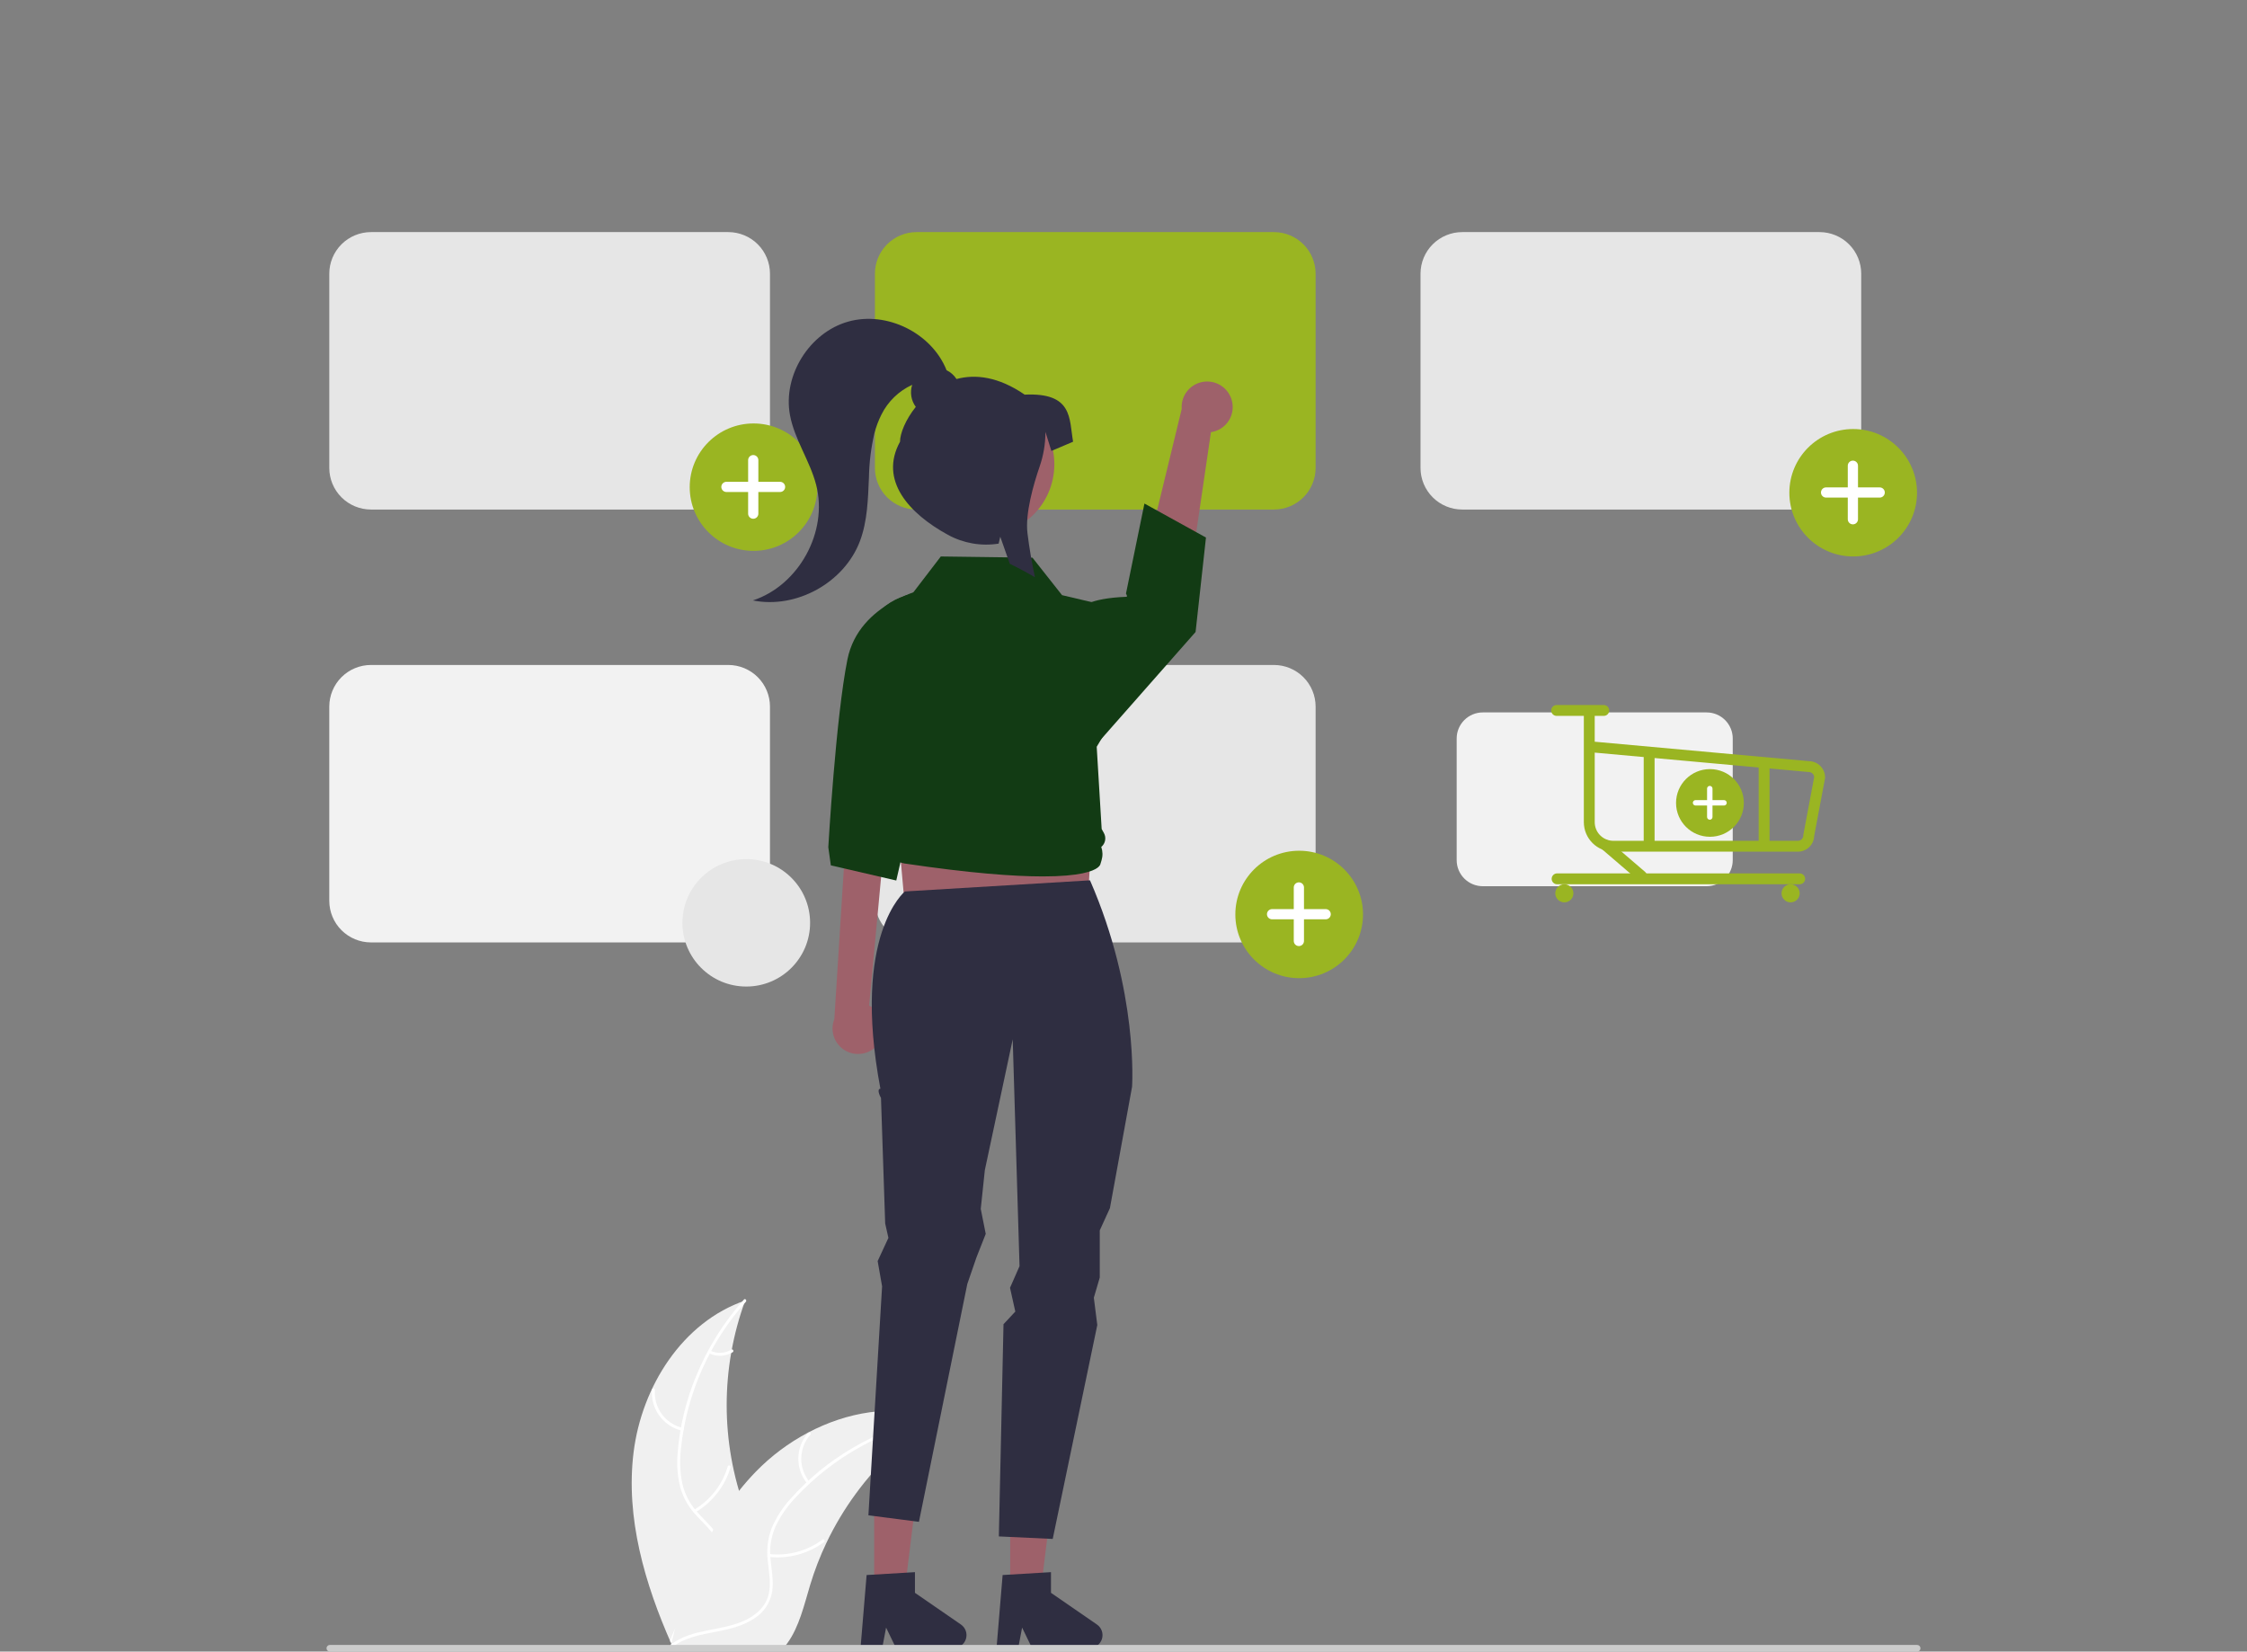 <?xml version="1.0" encoding="UTF-8"?>
<svg fill="none" viewBox="0 0 1068 785" xmlns="http://www.w3.org/2000/svg">
<rect x="0" y="0" width="1068" height="785" fill="#808080" stroke="none"/>
<g clip-path="url(#a)">
<path d="m301.15 690.21c3.887-31.192 23.254-61.925 53.058-72.075-11.754 32.105-11.751 67.325 7e-3 99.428 4.58 12.364 10.964 25.641 6.656 38.102-2.681 7.754-9.237 13.687-16.567 17.396-7.329 3.709-15.464 5.477-23.497 7.21l-1.581 1.305c-12.751-28.74-21.962-60.174-18.076-91.366z" fill="#F0F0F0"/>
<path d="m354.51 618.72c-17.356 19.411-28.144 43.786-30.83 69.665-0.678 5.56-0.473 11.193 0.607 16.69 1.226 5.321 3.856 10.217 7.618 14.18 3.434 3.766 7.383 7.221 9.84 11.754 1.223 2.338 1.937 4.909 2.095 7.543 0.158 2.633-0.244 5.271-1.179 7.739-2.169 6.209-6.444 11.271-10.797 16.075-4.833 5.335-9.938 10.799-11.993 17.872-0.249 0.857-1.566 0.421-1.318-0.435 3.575-12.304 15.542-19.293 21.249-30.376 2.663-5.171 3.781-11.175 1.284-16.634-2.183-4.773-6.252-8.339-9.762-12.122-3.727-3.812-6.462-8.478-7.967-13.588-1.356-5.425-1.779-11.04-1.248-16.606 0.995-12.549 3.96-24.864 8.788-36.494 5.435-13.304 13.111-25.581 22.695-36.301 0.593-0.664 1.507 0.379 0.918 1.038z" fill="#fff"/>
<path d="m324.05 680c-4.289-1.039-8.068-3.566-10.663-7.13-2.594-3.564-3.835-7.932-3.5-12.324 0.015-0.179 0.099-0.345 0.235-0.463 0.135-0.119 0.311-0.18 0.491-0.171s0.349 0.088 0.472 0.219 0.191 0.304 0.188 0.484c-0.319 4.09 0.837 8.158 3.26 11.472 2.423 3.313 5.952 5.653 9.952 6.598 0.869 0.206 0.429 1.52-0.435 1.315z" fill="#fff"/>
<path d="m329.91 717.58c7.746-4.617 13.465-11.977 16.015-20.615 0.252-0.856 1.57-0.421 1.318 0.434-2.671 8.984-8.637 16.632-16.708 21.418-0.77 0.456-1.39-0.784-0.625-1.237z" fill="#fff"/>
<path d="m337.62 641.99c1.575 0.748 3.312 1.093 5.054 1.004 1.742-0.088 3.435-0.607 4.927-1.509 0.763-0.466 1.382 0.775 0.624 1.237-1.653 0.99-3.523 1.56-5.447 1.662-1.925 0.102-3.845-0.268-5.593-1.078-0.171-0.063-0.312-0.188-0.394-0.35-0.082-0.163-0.099-0.351-0.048-0.525 0.059-0.174 0.184-0.318 0.348-0.4 0.164-0.083 0.354-0.097 0.529-0.041z" fill="#fff"/>
<path d="m445.06 673.84c-0.468 0.304-0.937 0.608-1.406 0.924-6.276 4.119-12.207 8.741-17.734 13.819-0.434 0.386-0.867 0.784-1.289 1.181-13.185 12.377-23.953 27.089-31.756 43.389-3.1 6.489-5.7 13.204-7.779 20.086-2.87 9.506-5.224 20.04-10.906 27.815-0.583 0.818-1.217 1.599-1.897 2.339h-51.343c-0.117-0.059-0.234-0.105-0.351-0.164l-2.05 0.094c0.082-0.363 0.175-0.737 0.258-1.099 0.047-0.211 0.105-0.421 0.152-0.632 0.035-0.14 0.07-0.28 0.094-0.409 0.011-0.047 0.023-0.093 0.035-0.129 0.023-0.128 0.059-0.245 0.082-0.362 0.515-2.093 1.046-4.186 1.593-6.279 0-0.011 0-0.011 0.012-0.023 4.012-15.987 9.91-31.443 17.571-46.043 0.234-0.432 0.468-0.877 0.726-1.309 3.547-6.463 7.618-12.626 12.171-18.427 2.503-3.168 5.166-6.208 7.977-9.108 7.279-7.478 15.691-13.767 24.927-18.637 18.415-9.704 39.734-13.422 59.414-7.494 0.503 0.152 0.996 0.304 1.499 0.468z" fill="#F0F0F0"/>
<path d="m444.94 674.5c-25.567 5.068-48.883 18.048-66.638 37.096-3.895 4.033-7.129 8.654-9.583 13.692-2.231 4.985-3.084 10.475-2.471 15.9 0.47 5.07 1.54 10.201 0.767 15.297-0.434 2.603-1.415 5.084-2.878 7.282-1.462 2.198-3.374 4.062-5.609 5.471-5.477 3.654-11.944 5.126-18.318 6.347-7.077 1.355-14.449 2.65-20.356 7.062-0.715 0.535-1.505-0.605-0.79-1.139 10.276-7.676 24.047-6.065 35.289-11.484 5.246-2.529 9.76-6.651 11.059-12.51 1.136-5.123 0.038-10.416-0.482-15.545-0.676-5.284-0.046-10.652 1.835-15.637 2.189-5.146 5.239-9.884 9.02-14.009 8.364-9.422 18.161-17.473 29.03-23.858 12.365-7.356 25.9-12.546 40.018-15.346 0.874-0.173 0.975 1.209 0.107 1.381z" fill="#fff"/>
<path d="m383.66 705.12c-2.797-3.407-4.29-7.696-4.212-12.1s1.722-8.638 4.639-11.944c0.592-0.667 1.658 0.221 1.065 0.889-2.722 3.073-4.253 7.017-4.317 11.118-0.064 4.102 1.342 8.091 3.966 11.248 0.57 0.687-0.575 1.472-1.141 0.789z" fill="#fff"/>
<path d="m365.67 738.64c8.97 0.969 17.976-1.472 25.222-6.837 0.718-0.532 1.507 0.608 0.791 1.139-7.552 5.568-16.929 8.09-26.261 7.061-0.889-0.099-0.636-1.461 0.248-1.363z" fill="#fff"/>
<path d="m417.42 682.93c0.807 1.543 1.986 2.863 3.43 3.839s3.109 1.58 4.844 1.755c0.89 0.087 0.637 1.45-0.248 1.363-1.916-0.203-3.754-0.871-5.352-1.946-1.598-1.076-2.908-2.525-3.815-4.222-0.099-0.153-0.136-0.338-0.103-0.517 0.032-0.179 0.132-0.339 0.278-0.447 0.152-0.104 0.338-0.143 0.519-0.111 0.181 0.033 0.342 0.136 0.447 0.286z" fill="#fff"/>
<path d="m346.17 242.18h-169.86c-5.25-6e-3 -10.282-2.09-13.994-5.794-3.711-3.705-5.799-8.728-5.805-13.968v-92.342c6e-3 -5.239 2.094-10.262 5.805-13.967 3.712-3.704 8.745-5.788 13.994-5.794h169.86c5.249 6e-3 10.282 2.09 13.994 5.794 3.711 3.705 5.799 8.728 5.805 13.967v92.342c-6e-3 5.24-2.093 10.263-5.805 13.968-3.712 3.704-8.744 5.788-13.994 5.794z" fill="#E6E6E6"/>
<path d="m605.51 242.18h-169.86c-5.25-6e-3 -10.282-2.09-13.994-5.794-3.712-3.705-5.799-8.728-5.805-13.968v-92.342c6e-3 -5.239 2.094-10.262 5.805-13.967 3.712-3.704 8.745-5.788 13.994-5.794h169.86c5.249 6e-3 10.282 2.09 13.994 5.794 3.711 3.705 5.799 8.728 5.805 13.967v92.342c-6e-3 5.24-2.094 10.263-5.805 13.968-3.712 3.704-8.744 5.788-13.994 5.794z" fill="#9AB522"/>
<path d="m864.84 242.18h-169.87c-5.249-6e-3 -10.282-2.09-13.993-5.794-3.712-3.705-5.8-8.728-5.806-13.968v-92.342c6e-3 -5.239 2.094-10.262 5.806-13.967 3.711-3.704 8.744-5.788 13.993-5.794h169.87c5.249 6e-3 10.281 2.09 13.993 5.794 3.712 3.705 5.8 8.728 5.806 13.967v92.342c-6e-3 5.24-2.094 10.263-5.806 13.968-3.712 3.704-8.744 5.788-13.993 5.794z" fill="#E6E6E6"/>
<path d="m346.17 447.93h-169.86c-5.25-6e-3 -10.282-2.09-13.994-5.795-3.711-3.705-5.799-8.728-5.805-13.967v-92.343c6e-3 -5.239 2.094-10.262 5.805-13.966 3.712-3.705 8.745-5.789 13.994-5.795h169.86c5.249 6e-3 10.282 2.09 13.994 5.795 3.711 3.704 5.799 8.727 5.805 13.966v92.343c-6e-3 5.239-2.093 10.262-5.805 13.967s-8.744 5.789-13.994 5.795z" fill="#F2F2F2"/>
<path d="m605.51 447.93h-169.86c-5.25-6e-3 -10.282-2.09-13.994-5.795s-5.799-8.728-5.805-13.967v-92.343c6e-3 -5.239 2.094-10.262 5.805-13.966 3.712-3.705 8.745-5.789 13.994-5.795h169.86c5.249 6e-3 10.282 2.09 13.994 5.795 3.711 3.704 5.799 8.727 5.805 13.966v92.343c-6e-3 5.239-2.094 10.262-5.805 13.967-3.712 3.705-8.744 5.789-13.994 5.795z" fill="#E6E6E6"/>
<path d="m617.5 464.92c16.755 0 30.338-13.558 30.338-30.282 0-16.723-13.583-30.281-30.338-30.281-16.756 0-30.339 13.558-30.339 30.281 0 16.724 13.583 30.282 30.339 30.282z" fill="#9AB522"/>
<path d="m630.1 432.1h-10.315v-10.296c0-0.318-0.063-0.633-0.185-0.927s-0.301-0.561-0.526-0.786c-0.226-0.225-0.493-0.404-0.788-0.525-0.294-0.122-0.61-0.185-0.928-0.185-0.319 0-0.635 0.063-0.929 0.185-0.295 0.121-0.562 0.3-0.788 0.525-0.225 0.225-0.404 0.492-0.526 0.786s-0.185 0.609-0.185 0.927v10.296h-10.315c-0.319 0-0.634 0.062-0.929 0.184-0.294 0.122-0.562 0.3-0.787 0.525s-0.404 0.492-0.526 0.786-0.185 0.609-0.185 0.927 0.063 0.633 0.185 0.927 0.301 0.561 0.526 0.786 0.493 0.404 0.787 0.526c0.295 0.121 0.61 0.184 0.929 0.184h10.315v10.296c0 0.318 0.063 0.633 0.185 0.927s0.301 0.561 0.526 0.786c0.226 0.225 0.493 0.403 0.788 0.525 0.294 0.122 0.61 0.184 0.929 0.184 0.643 0 1.261-0.255 1.716-0.709 0.455-0.455 0.711-1.071 0.711-1.713v-10.296h10.315c0.318 0 0.634-0.063 0.929-0.185 0.294-0.121 0.562-0.3 0.787-0.525s0.404-0.492 0.526-0.786 0.185-0.609 0.185-0.927-0.063-0.633-0.185-0.927-0.301-0.561-0.526-0.786-0.493-0.403-0.787-0.525c-0.295-0.122-0.61-0.184-0.929-0.184z" fill="#fff"/>
<path d="m880.82 264.48c16.756 0 30.339-13.557 30.339-30.281s-13.583-30.281-30.339-30.281c-16.755 0-30.338 13.557-30.338 30.281s13.583 30.281 30.338 30.281z" fill="#9AB522"/>
<path d="m893.42 231.66h-10.315v-10.296c0-0.318-0.062-0.633-0.184-0.927s-0.301-0.561-0.527-0.786c-0.225-0.225-0.492-0.403-0.787-0.525-0.294-0.122-0.61-0.184-0.929-0.184s-0.634 0.062-0.929 0.184c-0.294 0.122-0.562 0.3-0.787 0.525-0.226 0.225-0.404 0.492-0.526 0.786s-0.185 0.609-0.185 0.927v10.296h-10.315c-0.319 0-0.635 0.063-0.929 0.184-0.294 0.122-0.562 0.301-0.787 0.526-0.226 0.225-0.405 0.492-0.527 0.786-0.122 0.293-0.184 0.609-0.184 0.927s0.062 0.633 0.184 0.927 0.301 0.561 0.527 0.786c0.225 0.225 0.493 0.403 0.787 0.525s0.61 0.184 0.929 0.184h10.315v10.296c0 0.318 0.063 0.633 0.185 0.927s0.301 0.561 0.526 0.786 0.493 0.403 0.787 0.525c0.295 0.122 0.611 0.185 0.929 0.185 0.644 0 1.261-0.256 1.717-0.71 0.455-0.454 0.71-1.07 0.71-1.713v-10.296h10.315c0.319 0 0.635-0.062 0.929-0.184 0.295-0.122 0.562-0.3 0.788-0.525 0.225-0.225 0.404-0.492 0.526-0.786s0.185-0.609 0.185-0.927c0-0.319-0.063-0.634-0.185-0.928-0.122-0.293-0.301-0.561-0.526-0.785-0.226-0.225-0.493-0.404-0.788-0.526-0.294-0.121-0.61-0.184-0.929-0.184z" fill="#fff"/>
<path d="m358.16 261.83c16.756 0 30.339-13.557 30.339-30.281s-13.583-30.281-30.339-30.281c-16.755 0-30.338 13.557-30.338 30.281s13.583 30.281 30.338 30.281z" fill="#9AB522"/>
<path d="m370.76 229h-10.315v-10.295c0-0.319-0.062-0.634-0.184-0.928s-0.301-0.561-0.527-0.786c-0.225-0.225-0.492-0.403-0.787-0.525-0.294-0.121-0.61-0.184-0.929-0.184s-0.634 0.063-0.929 0.184c-0.294 0.122-0.562 0.3-0.787 0.525-0.226 0.225-0.404 0.492-0.526 0.786s-0.185 0.609-0.185 0.928v10.295h-10.315c-0.319 0-0.635 0.063-0.929 0.185-0.295 0.121-0.562 0.3-0.787 0.525-0.226 0.225-0.405 0.492-0.527 0.786s-0.184 0.609-0.184 0.927c0 0.642 0.255 1.259 0.71 1.713 0.456 0.454 1.073 0.709 1.717 0.709h10.315v10.296c0 0.318 0.063 0.633 0.185 0.927s0.3 0.561 0.526 0.786c0.225 0.225 0.493 0.404 0.787 0.525 0.295 0.122 0.61 0.185 0.929 0.185s0.635-0.063 0.929-0.185c0.294-0.121 0.562-0.3 0.787-0.525 0.226-0.225 0.405-0.492 0.527-0.786s0.184-0.609 0.184-0.927v-10.296h10.315c0.319 0 0.635-0.062 0.929-0.184 0.295-0.122 0.562-0.3 0.788-0.525 0.225-0.225 0.404-0.492 0.526-0.786s0.185-0.609 0.185-0.927c0-0.643-0.256-1.259-0.711-1.713-0.455-0.455-1.073-0.71-1.717-0.71z" fill="#fff"/>
<path d="m585.3 189.71c0.553 1.671 0.733 3.443 0.526 5.191s-0.795 3.429-1.723 4.926c-0.928 1.496-2.174 2.771-3.649 3.735-1.476 0.964-3.145 1.593-4.89 1.844l-14.029 95.575-23.012-11.218 23.146-95.402c-0.227-2.954 0.64-5.89 2.436-8.249s4.397-3.979 7.31-4.553c2.912-0.573 5.935-0.06 8.494 1.442 2.559 1.503 4.477 3.889 5.391 6.709z" fill="#9E616A"/>
<path d="m417.75 495.82c1.024-1.433 1.722-3.072 2.043-4.803s0.257-3.511-0.185-5.214c-0.443-1.704-1.255-3.29-2.378-4.647-1.123-1.356-2.531-2.451-4.124-3.206l9.464-101.66-19.822 10.142-6.19 97.964c-1.093 2.755-1.136 5.815-0.12 8.599 1.016 2.785 3.02 5.1 5.632 6.509 2.612 1.408 5.651 1.811 8.541 1.132 2.89-0.678 5.43-2.391 7.139-4.814z" fill="#9E616A"/>
<path d="m431.29 444.4 85.064-3.265 4.907-88.168h-98.15l8.179 91.433z" fill="#9E616A"/>
<path d="m415.5 755.77 14.536-1e-3 6.914-55.96h-21.453l3e-3 55.961z" fill="#9E616A"/>
<path d="m411.9 748.61 22.978-1.369v9.826l21.846 15.059c1.079 0.744 1.892 1.813 2.319 3.05 0.428 1.237 0.448 2.578 0.058 3.828s-1.171 2.342-2.227 3.117c-1.056 0.776-2.333 1.194-3.645 1.194h-27.356l-4.715-9.719-1.841 9.719h-10.315l2.898-34.705z" fill="#2F2E41"/>
<path d="m480.16 755.77 14.536-1e-3 6.914-55.96h-21.453l3e-3 55.961z" fill="#9E616A"/>
<path d="m430.11 423.7s-25.451 20.509-11.654 93.753c-2.101 0.25 0.278 4.384 0.278 4.384l1.991 59.679 1.538 6.84-5.115 11.037 2.109 11.992-6.501 108.84 24.015 3.1 22.981-113.02 4.377-12.707 4.39-11.138-2.368-11.877 1.942-18.435 13.249-62.161 3.243 107.81-4.526 10.292 2.519 11.299-5.611 5.997-2.218 100.87 25.607 1.196 21.187-101.68-1.643-12.977 2.819-9.594v-22.411l4.828-10.577 10.525-57.673s3.175-45.076-19.991-98.121l-87.971 5.29z" fill="#2F2E41"/>
<path d="m440.48 279.69s-32.147 6.346-37.686 33.71c-5.539 27.363-9.103 89.285-9.103 89.285l1.213 8.624 31.096 7.196 19.848-86.763-5.368-52.052z" fill="#123B14"/>
<path d="m513.85 288.92s3.258-4.558 21.506-5.261c0.751-0.029-0.179-1.516-0.179-1.516l8.776-42.813 29.246 16.161-4.937 44.884-48.058 54.558-6.354-66.013z" fill="#123B14"/>
<path d="m495.62 416.56c-13.768 1e-3 -34.493-1.516-65.692-6.139-2.01-0.302-3.87-1.238-5.309-2.671-1.439-1.432-2.381-3.287-2.689-5.292-1.019-1.074-1.682-2.434-1.899-3.897s0.023-2.958 0.687-4.28l0.029-0.057-0.707-0.831c-1.094-1.282-1.736-2.886-1.829-4.567s0.369-3.346 1.314-4.74l-9.662-68.992c-0.981-6.852 0.52-13.827 4.233-19.672 3.712-5.846 9.392-10.177 16.019-12.215l3.567-1.108 13.488-17.61 0.266 3e-3 43.304 0.575 14.053 17.812 22.716 5.346 0.059 0.345 5.274 30.416c2.743 15.82-3.548 22.043-11.578 35.955l2.357 39.072 1.069 1.939c0.594 1.073 0.793 2.32 0.562 3.524-0.23 1.204-0.874 2.29-1.822 3.07 0.716 2.044 0.765 4.262 0.139 6.335l-0.555 1.833c1e-3 0.052-0.147 0.797-1.347 1.706-2.162 1.64-8.372 4.14-26.047 4.14z" fill="#123B14"/>
<path d="m476.55 748.61 22.978-1.369v9.826l21.846 15.059c1.079 0.744 1.892 1.813 2.32 3.05 0.427 1.237 0.447 2.578 0.057 3.828s-1.17 2.342-2.227 3.117c-1.056 0.776-2.333 1.194-3.644 1.194h-27.356l-4.716-9.719-1.841 9.719h-10.314l2.897-34.705z" fill="#2F2E41"/>
<path d="m500.69 226.11c3.003-18.473-9.565-35.877-28.073-38.875-18.507-2.998-35.944 9.547-38.948 28.019-3.003 18.473 9.566 35.877 28.073 38.875 18.507 2.997 35.944-9.547 38.948-28.019z" fill="#9E616A"/>
<path d="m487.03 187.57c-12.443-8.541-23.4-9.842-32.401-7.419-1.167-1.802-2.803-3.252-4.733-4.195-7.02-17.655-28.383-28.257-46.716-23.103-18.452 5.187-31.184 25.588-27.712 44.405 2.152 11.664 9.507 21.765 12.465 33.251 5.726 22.236-8.243 47.708-30.096 54.876 20.691 4.146 43.466-8.468 50.889-28.186 3.605-9.577 3.822-20.034 4.281-30.255 0.12-7.054 0.986-14.077 2.583-20.95 0.793-3.084 1.913-6.074 3.341-8.921 3.11-6.257 8.277-11.26 14.637-14.174-0.57 1.758-0.712 3.626-0.416 5.45 0.297 1.824 1.023 3.552 2.12 5.04-4.852 6.067-7.493 12.628-7.493 16.557-10.08 18.388 4.334 34.183 22.758 44.244 7.348 4.034 15.833 5.51 24.115 4.196l0.771-3.284 1.044 2.958 3.486 9.918c4.022 1.941 8.008 4.07 11.96 6.385-1.501-7.037-2.716-14.061-3.552-20.929-1.157-9.348 2.877-23.264 5.787-31.727 1.804-5.215 2.73-10.693 2.74-16.211v-0.241l2.833 9.083 10.315-4.392c-1.919-10.986 0-23.457-23.006-22.376z" fill="#2F2E41"/>
<path d="m911.23 785h-754.46c-0.418-2e-3 -0.819-0.169-1.114-0.466-0.295-0.296-0.461-0.697-0.461-1.114 0-0.418 0.166-0.819 0.461-1.115s0.696-0.464 1.114-0.466h754.46c0.419 2e-3 0.82 0.17 1.115 0.466s0.461 0.697 0.461 1.115c0 0.417-0.166 0.818-0.461 1.114-0.295 0.297-0.696 0.464-1.115 0.466z" fill="#ccc"/>
<path d="m354.7 468.9c16.756 0 30.339-13.557 30.339-30.281s-13.583-30.282-30.339-30.282c-16.755 0-30.338 13.558-30.338 30.282s13.583 30.281 30.338 30.281z" fill="#E6E6E6"/>
<path d="m811.17 421.22h-106.41c-3.288-4e-3 -6.441-1.31-8.766-3.631s-3.633-5.467-3.637-8.749v-57.847c4e-3 -3.283 1.312-6.429 3.637-8.75s5.478-3.626 8.766-3.63h106.41c3.289 4e-3 6.441 1.309 8.766 3.63 2.326 2.321 3.634 5.467 3.637 8.749v57.848c-3e-3 3.282-1.311 6.428-3.636 8.749-2.326 2.321-5.478 3.627-8.767 3.631z" fill="#F2F2F2"/>
<path d="m812.74 397.72c8.898 0 16.112-7.2 16.112-16.081s-7.214-16.081-16.112-16.081-16.111 7.2-16.111 16.081 7.213 16.081 16.111 16.081z" fill="#9AB522"/>
<path d="m819.43 380.29h-5.478v-5.468c0-0.169-0.034-0.336-0.098-0.492-0.065-0.156-0.16-0.298-0.28-0.418-0.119-0.119-0.262-0.214-0.418-0.278-0.156-0.065-0.324-0.098-0.493-0.098-0.342 0-0.67 0.135-0.912 0.376-0.241 0.242-0.377 0.569-0.377 0.91v5.468h-5.478c-0.342 0-0.67 0.135-0.912 0.377-0.241 0.241-0.377 0.568-0.377 0.909 0 0.169 0.033 0.337 0.098 0.493s0.16 0.298 0.279 0.417c0.12 0.12 0.262 0.214 0.419 0.279 0.156 0.065 0.324 0.098 0.493 0.098h5.478v5.467c0 0.169 0.033 0.337 0.098 0.493s0.16 0.298 0.279 0.417c0.12 0.12 0.262 0.214 0.419 0.279 0.156 0.065 0.324 0.098 0.493 0.098 0.342 0 0.669-0.136 0.911-0.377s0.378-0.568 0.378-0.91v-5.467h5.478c0.342 0 0.669-0.136 0.911-0.377s0.378-0.568 0.378-0.91c0-0.169-0.034-0.336-0.098-0.492-0.065-0.156-0.16-0.298-0.28-0.417-0.119-0.12-0.262-0.215-0.418-0.279-0.156-0.065-0.324-0.098-0.493-0.098z" fill="#fff"/>
<path d="m854.53 404.8h-87.692c-3.722-4e-3 -7.291-1.481-9.923-4.108-2.631-2.627-4.112-6.188-4.116-9.903v-52.247c1e-3 -0.684 0.275-1.339 0.76-1.822 0.484-0.483 1.141-0.754 1.826-0.754s1.342 0.271 1.827 0.754 0.758 1.138 0.76 1.822v13.992l101.86 9.242c2.034 0.036 3.973 0.868 5.4 2.316s2.228 3.397 2.23 5.428c0 0.159-0.015 0.319-0.044 0.475l-5.133 27.325c-0.071 2.006-0.919 3.907-2.365 5.302s-3.378 2.176-5.39 2.178zm-96.558-47.082v33.071c3e-3 2.346 0.938 4.595 2.6 6.254s3.915 2.592 6.266 2.594h87.692c0.686 0 1.343-0.273 1.828-0.757s0.758-1.14 0.759-1.824c0-0.16 0.015-0.319 0.044-0.476l5.121-27.259c-0.051-0.648-0.345-1.253-0.823-1.695-0.478-0.441-1.105-0.687-1.756-0.688-0.078 0-0.156-3e-3 -0.234-0.011l-101.5-9.209z" fill="#9AB522"/>
<path d="m743.53 428.89c2.381 0 4.311-1.926 4.311-4.302s-1.93-4.303-4.311-4.303c-2.38 0-4.31 1.927-4.31 4.303s1.93 4.302 4.31 4.302z" fill="#9AB522"/>
<path d="m851.08 428.89c2.38 0 4.31-1.926 4.31-4.302s-1.93-4.303-4.31-4.303c-2.381 0-4.311 1.927-4.311 4.303s1.93 4.302 4.311 4.302z" fill="#9AB522"/>
<path d="m855.39 420.29h-115.3c-0.686 0-1.344-0.272-1.829-0.756s-0.757-1.14-0.757-1.825 0.272-1.341 0.757-1.825c0.485-0.485 1.143-0.757 1.829-0.757h115.3c0.686 0 1.344 0.272 1.829 0.757 0.485 0.484 0.758 1.14 0.758 1.825s-0.273 1.341-0.758 1.825-1.143 0.756-1.829 0.756z" fill="#9AB522"/>
<path d="m762.28 340.26h-22.416c-0.685-2e-3 -1.341-0.274-1.825-0.758s-0.755-1.14-0.755-1.824c0-0.683 0.271-1.339 0.755-1.823s1.14-0.757 1.825-0.758h22.416c0.685 1e-3 1.341 0.274 1.825 0.758 0.483 0.484 0.755 1.14 0.755 1.823 0 0.684-0.272 1.34-0.755 1.824-0.484 0.484-1.14 0.756-1.825 0.758z" fill="#9AB522"/>
<path d="m780.26 418.97c-0.618 1e-3 -1.216-0.221-1.685-0.623l-17-14.582c-0.258-0.221-0.47-0.49-0.624-0.793-0.154-0.302-0.247-0.632-0.273-0.971-0.026-0.338 0.015-0.678 0.121-1.001s0.274-0.621 0.496-0.879c0.222-0.257 0.492-0.468 0.796-0.622 0.303-0.153 0.634-0.244 0.973-0.27 0.339-0.025 0.68 0.017 1.003 0.123 0.323 0.107 0.622 0.275 0.879 0.497l17 14.582c0.401 0.343 0.687 0.801 0.819 1.312 0.132 0.51 0.105 1.049-0.079 1.543-0.184 0.495-0.515 0.921-0.949 1.222-0.433 0.301-0.949 0.462-1.477 0.462z" fill="#9AB522"/>
<path d="m783.84 403.21c-0.34 0-0.676-0.067-0.99-0.197-0.314-0.129-0.599-0.32-0.839-0.559-0.24-0.24-0.431-0.525-0.561-0.838s-0.197-0.649-0.197-0.988v-41.439c0-0.685 0.273-1.341 0.758-1.826 0.485-0.484 1.143-0.756 1.829-0.756s1.344 0.272 1.829 0.756c0.485 0.485 0.757 1.141 0.757 1.826v41.439c0 0.339-0.067 0.675-0.197 0.988s-0.32 0.598-0.56 0.838c-0.24 0.239-0.525 0.429-0.839 0.559s-0.651 0.197-0.99 0.197z" fill="#9AB522"/>
<path d="m838.48 403.21c-0.34 0-0.676-0.067-0.99-0.197-0.314-0.129-0.599-0.32-0.839-0.559-0.24-0.24-0.43-0.525-0.56-0.838s-0.197-0.649-0.197-0.988v-37.997c1e-3 -0.684 0.274-1.339 0.759-1.822s1.142-0.754 1.827-0.754 1.342 0.271 1.827 0.754 0.758 1.138 0.759 1.822v37.997c0 0.339-0.067 0.675-0.196 0.988-0.13 0.313-0.321 0.598-0.561 0.838-0.24 0.239-0.525 0.429-0.839 0.559s-0.65 0.197-0.99 0.197z" fill="#9AB522"/>
</g>
<defs>
<clipPath id="a">
<rect width="1068" height="785" fill="#fff"/>
</clipPath>
</defs>
</svg>
